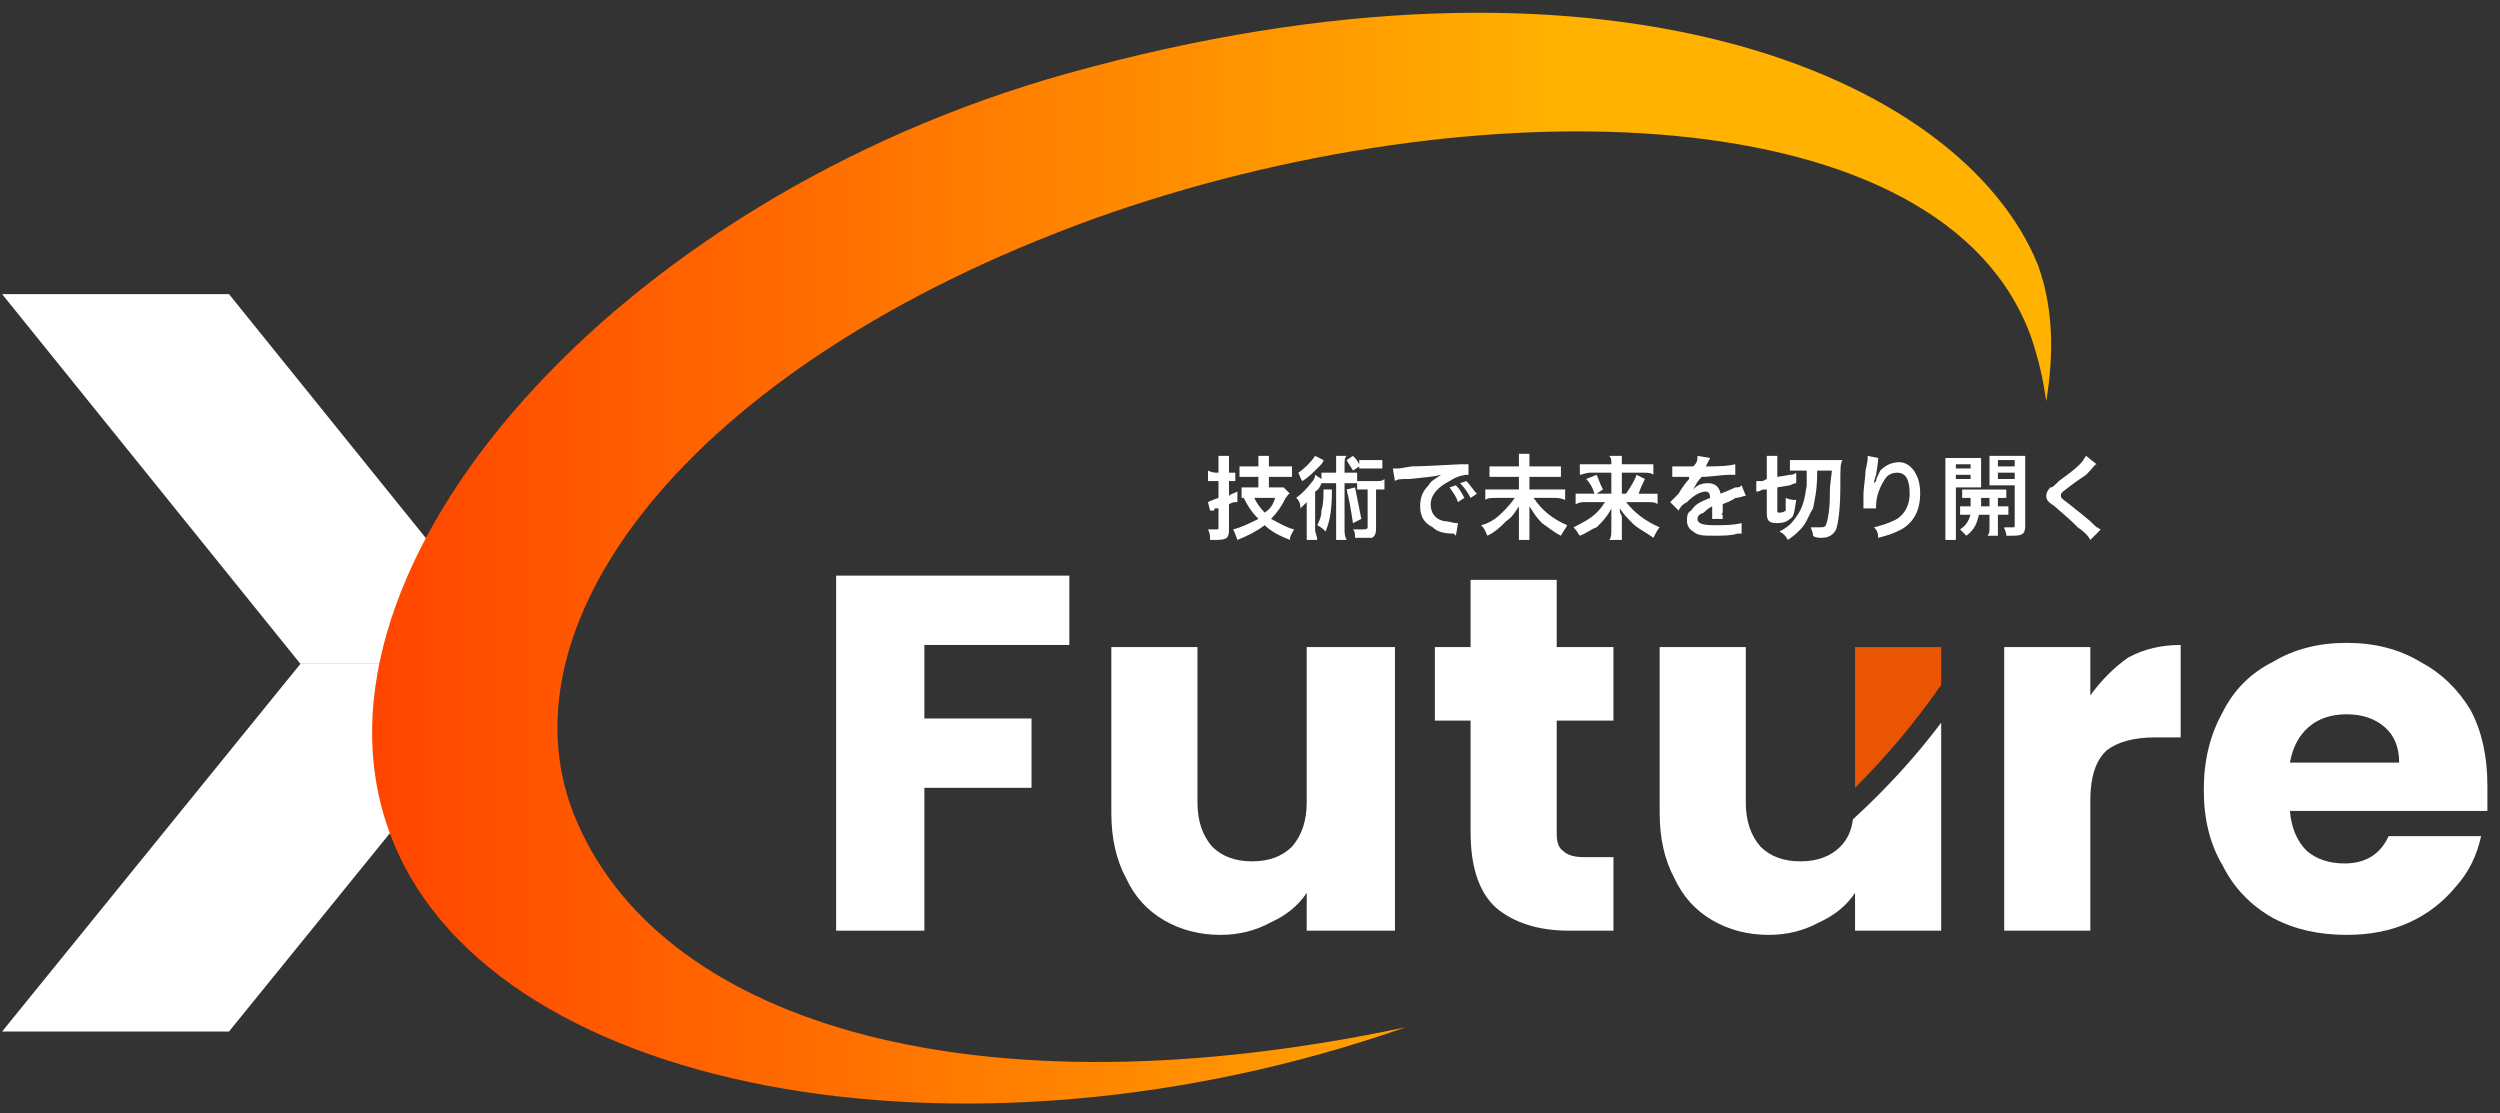 <svg version="1.2" xmlns="http://www.w3.org/2000/svg" viewBox="0 0 119 53" width="119" height="53">
	<rect x="0" y="0" width="119" height="53" fill="#333333" stroke="none"/>
	<title>&lt;Group&gt;</title>
	<defs>
		<linearGradient id="g1" x2="1" gradientUnits="userSpaceOnUse" gradientTransform="matrix(79.962,0,0,51.917,17.692,.623)">
			<stop offset="0" stop-color="#ff4500"/>
			<stop offset=".715" stop-color="#ffb200"/>
		</linearGradient>
	</defs>
	<style>
		.s0 { fill: #ffffff } 
		.s1 { fill: url(#g1) } 
		.s2 { fill: #ea5504 } 
	</style>
	<g id="&lt;Group&gt;">
		<path id="&lt;Path&gt;" class="s0" d="m25.1 31.6h-10.8l-14.2-17.6h10.8z"/>
		<path id="&lt;Path&gt;" class="s0" d="m0.1 49.1h10.8l14.2-17.5h-10.8z"/>
		<path id="&lt;Path&gt;" class="s1" d="m27.5 39.2c-4.1-9.2 5-21.7 24.6-28.8 18.2-6.5 40.5-5.9 44.6 5.7q0.5 1.5 0.7 3c0.4-2.4 0.3-4.6-0.4-6.5-3.7-9.1-20.8-16.2-46.2-9.1-21.5 6-36.8 23.5-32.3 36 4.4 12.5 27.3 16.8 48.4 9.4q0 0 0 0c-20.3 4.3-35.2-0.1-39.4-9.7z"/>
		<g id="&lt;Group&gt;">
			<path id="&lt;Compound Path&gt;" fill-rule="evenodd" class="s0" d="m57.9 22.9c-0.1 0-0.2 0-0.4 0v-0.5q0.2 0.1 0.4 0.1h0.1v-0.4c0-0.2 0-0.3 0-0.4h0.5c0 0.1 0 0.2 0 0.4v0.4h0.1q0.1 0 0.2 0v0.4q-0.1 0-0.2 0h-0.1v0.7c0.1-0.1 0.2-0.1 0.4-0.2v0.5c-0.2 0-0.2 0-0.4 0.1v1.2c0 0.4-0.1 0.5-0.6 0.5-0.1 0-0.1 0-0.3 0 0-0.2 0-0.3-0.1-0.5q0.2 0 0.4 0c0.1 0 0.1 0 0.1-0.1v-0.9q0 0-0.1 0c-0.1 0-0.1 0-0.1 0.1q-0.1 0-0.2 0l-0.1-0.4c0.2-0.1 0.2-0.1 0.5-0.2v-0.8zm2-0.2h-0.4q-0.3 0-0.5 0v-0.5q0.2 0 0.5 0h0.4v-0.1c0-0.2 0-0.3 0-0.4h0.5c0 0.1 0 0.2 0 0.4v0.1h0.6q0.3 0 0.5 0v0.5c-0.1 0-0.3 0-0.5 0h-0.6v0.5h0.4q0.2 0 0.3 0l0.3 0.3c-0.1 0-0.1 0.1-0.2 0.2-0.2 0.4-0.4 0.7-0.7 1 0.4 0.2 0.7 0.4 1.1 0.5-0.1 0.2-0.2 0.3-0.2 0.5-0.5-0.2-0.9-0.4-1.2-0.7-0.4 0.3-0.8 0.5-1.3 0.7q-0.1-0.3-0.2-0.5c0.4-0.1 0.8-0.3 1.2-0.5-0.3-0.3-0.5-0.6-0.7-1 0 0-0.1 0-0.1 0v-0.5q0.2 0 0.4 0h0.4zm-0.2 1q0.2 0.4 0.5 0.7c0.3-0.2 0.4-0.4 0.5-0.7z"/>
			<path id="&lt;Compound Path&gt;" fill-rule="evenodd" class="s0" d="m63.6 22.2c0-0.3 0-0.4 0-0.5h0.5c-0.1 0.1-0.1 0.2-0.1 0.5v0.3h0.2c0.2 0 0.3 0 0.4 0v0.4c0.1 0 0.2 0 0.3 0h0.6c0.2 0 0.3 0 0.4-0.1v0.5c-0.1 0-0.2 0-0.4 0v1.9q0 0.3-0.2 0.4-0.1 0-0.4 0c-0.1 0-0.2 0-0.4 0 0-0.2 0-0.3-0.1-0.4q0.3 0 0.5 0 0.2 0 0.2-0.1v-1.8h-0.2c-0.2 0-0.2 0-0.3 0v-0.3q-0.1 0-0.3 0h-0.3v2.1c0 0.3 0 0.4 0.1 0.6h-0.5c0-0.2 0-0.3 0-0.6v-2.1h-0.4c-0.1 0-0.2 0-0.3 0q-0.1 0.3-0.3 0.4v1.8c0 0.2 0.1 0.3 0.1 0.5h-0.5c0-0.2 0-0.3 0-0.5v-0.8c0-0.2 0-0.2 0-0.5q-0.1 0.1-0.3 0.3c0-0.3-0.1-0.4-0.2-0.5q0.4-0.3 0.7-0.7 0.2-0.2 0.2-0.4l0.3 0.2v-0.3c0.2 0 0.2 0 0.4 0h0.3zm-0.6-0.3q0 0.1-0.2 0.3c-0.3 0.3-0.5 0.5-0.8 0.7-0.1-0.1-0.1-0.2-0.2-0.4 0.3-0.2 0.6-0.5 0.8-0.8zm0.4 1.4c0 1-0.1 1.5-0.3 2-0.1-0.1-0.2-0.2-0.4-0.3 0.1-0.2 0.2-0.4 0.2-0.7 0.1-0.3 0.1-0.7 0.1-1zm1-0.9c-0.1-0.2-0.2-0.3-0.3-0.5l0.3-0.2c0.1 0.1 0.2 0.2 0.3 0.4v-0.2q0.1 0 0.3 0h0.5q0.2 0 0.3 0v0.4c-0.1 0-0.2 0-0.3 0h-0.5q-0.1 0-0.3 0v-0.1zm0.1 0.8c0.1 0.5 0.2 1 0.3 1.5l-0.4 0.2c-0.1-0.7-0.2-1.2-0.3-1.6z"/>
			<path id="&lt;Compound Path&gt;" fill-rule="evenodd" class="s0" d="m66.3 22.3q0.2 0 0.2 0c0.1 0 0.1 0 0.7-0.1q0.5 0 2.3-0.1c0.3 0 0.3 0 0.4 0v0.6c0-0.1 0-0.1 0-0.1-0.3 0-0.6 0.1-0.9 0.3-0.6 0.3-0.9 0.7-0.9 1.1 0 0.4 0.2 0.7 0.6 0.8 0.2 0 0.5 0.1 0.6 0.1q0.1 0 0.1 0l-0.1 0.6c0 0 0 0-0.1-0.1-0.5 0-0.8-0.1-1-0.3-0.4-0.2-0.6-0.5-0.6-1 0-0.4 0.1-0.7 0.4-1 0.1-0.2 0.3-0.3 0.6-0.5-0.4 0.1-0.6 0.1-1.5 0.2-0.4 0-0.6 0-0.7 0.1zm3 0.8c0.2 0.2 0.3 0.4 0.4 0.6l-0.3 0.2c-0.1-0.3-0.2-0.4-0.4-0.7zm0.7 0.6q-0.2-0.4-0.5-0.7l0.3-0.1c0.2 0.2 0.3 0.4 0.5 0.6z"/>
			<path id="&lt;Compound Path&gt;" class="s0" d="m73.7 22.2c0.3 0 0.4 0 0.6 0v0.5c-0.2 0-0.3 0-0.6 0h-0.9v0.6h1.2c0.2 0 0.4 0 0.5 0v0.5q-0.2-0.1-0.5-0.1h-1c0.4 0.6 0.9 1 1.6 1.3-0.1 0.2-0.2 0.3-0.3 0.5-0.4-0.2-0.6-0.4-0.9-0.6-0.3-0.3-0.4-0.5-0.6-0.8 0 0.2 0 0.3 0 0.4v0.7q0 0.3 0 0.5h-0.5q0-0.2 0-0.5v-0.7c0-0.1 0-0.2 0-0.4-0.2 0.3-0.3 0.5-0.6 0.7-0.3 0.3-0.5 0.5-0.9 0.7-0.1-0.2-0.1-0.3-0.3-0.5 0.4-0.1 0.7-0.3 1-0.6 0.2-0.2 0.4-0.4 0.6-0.7h-0.9c-0.2 0-0.4 0-0.5 0.1v-0.5c0.1 0 0.3 0 0.5 0h1.1v-0.6h-0.9c-0.2 0-0.3 0-0.5 0v-0.5c0.2 0 0.3 0 0.5 0h0.9v-0.2q0-0.2 0-0.4h0.5c0 0.1 0 0.2 0 0.4v0.2z"/>
			<path id="&lt;Compound Path&gt;" class="s0" d="m75.5 23.9c-0.2 0-0.3 0-0.5 0.1v-0.5c0.1 0 0.3 0 0.5 0h0.4c-0.1-0.3-0.2-0.5-0.4-0.7l0.5-0.2c0.1 0.2 0.1 0.3 0.3 0.7l-0.3 0.2h0.7v-1h-1c-0.2 0-0.4 0.1-0.5 0.1v-0.5c0.2 0 0.3 0 0.5 0h1v-0.1c0-0.1 0-0.2-0.1-0.3h0.6c0 0.1 0 0.1 0 0.3v0.1h1c0.2 0 0.4 0 0.5 0v0.5c-0.1-0.1-0.3-0.1-0.5-0.1h-1v1h0.2c0.2-0.3 0.4-0.6 0.5-0.9l0.4 0.2c-0.1 0.2-0.2 0.4-0.3 0.7h0.4c0.3 0 0.4 0 0.5 0v0.5c-0.1-0.1-0.3-0.1-0.5-0.1h-1c0.4 0.5 0.9 0.9 1.6 1.2-0.1 0.1-0.2 0.3-0.3 0.5-0.4-0.3-0.7-0.4-1-0.7-0.2-0.2-0.4-0.4-0.6-0.7 0 0.3 0.1 0.3 0.1 0.4v0.6q0 0.3 0 0.5h-0.6c0.1-0.1 0.1-0.3 0.1-0.5v-0.6c0-0.1 0-0.2 0-0.4-0.2 0.4-0.4 0.6-0.7 0.9-0.3 0.1-0.5 0.3-0.8 0.4-0.1-0.1-0.1-0.2-0.3-0.4 0.4-0.2 0.8-0.4 1.1-0.7 0.1-0.1 0.2-0.2 0.4-0.5z"/>
			<path id="&lt;Compound Path&gt;" class="s0" d="m79.6 22.2c0.2 0 0.5 0 1 0 0.2-0.2 0.2-0.3 0.2-0.5l0.6 0.1c0 0 0 0-0.2 0.4q0 0 0 0c0 0 0 0 0.2 0q0.8 0 1.2-0.1v0.5c-0.1 0-0.1 0-0.3 0-0.3 0-0.9 0.1-1.3 0.1-0.2 0.2-0.3 0.4-0.4 0.6 0 0 0 0 0.1-0.1 0.1-0.1 0.3-0.2 0.6-0.2q0.5 0 0.6 0.5 0.5-0.2 0.7-0.3c0.2 0 0.2 0 0.3-0.1l0.2 0.5c-0.1 0-0.3 0.1-0.5 0.1q-0.1 0.1-0.6 0.3c0 0.1 0 0.1 0 0.2q0 0.1 0 0.2-0.1 0.1 0 0.1 0 0.1 0 0.2h-0.5c0 0 0-0.3 0-0.5 0 0 0 0 0-0.1-0.2 0.1-0.3 0.2-0.4 0.3q-0.3 0.1-0.3 0.3c0 0.2 0.2 0.3 0.8 0.3 0.5 0 0.9 0 1.3-0.1v0.5c-0.1 0-0.1 0-0.2 0-0.3 0.1-0.7 0.1-1.1 0.1-0.5 0-0.8 0-1-0.2-0.2-0.1-0.3-0.3-0.3-0.5 0-0.2 0-0.4 0.2-0.5 0.2-0.3 0.4-0.4 0.9-0.6q0-0.3-0.2-0.3-0.4 0-0.9 0.5c-0.2 0.1-0.3 0.2-0.4 0.4l-0.4-0.4q0.1-0.1 0.4-0.4c0.1-0.2 0.4-0.6 0.5-0.7 0-0.1 0-0.1 0-0.1 0 0 0 0 0 0-0.1 0-0.5 0-0.6 0-0.1 0-0.1 0-0.1 0q0 0-0.1 0z"/>
			<path id="&lt;Compound Path&gt;" class="s0" d="m84 23.3c-0.2 0-0.2 0.1-0.4 0.1v-0.5q0.1 0 0.3 0l0.2-0.1v-0.7c0-0.2 0-0.3 0-0.4h0.5c0 0.1 0 0.2 0 0.4v0.6l0.6-0.1q0.2 0 0.3-0.1v0.5q-0.1 0-0.3 0.1l-0.6 0.1v1.1c0 0.1 0 0.1 0.1 0.1q0.2 0 0.3-0.1 0-0.1 0-0.6 0.2 0.1 0.5 0.1c-0.1 0.6-0.1 0.8-0.3 0.9q-0.2 0.2-0.6 0.2c-0.4 0-0.5-0.1-0.5-0.5v-1.1zm1.6-0.9q-0.3 0-0.4 0v-0.5q0.2 0 0.6 0h1.4c0.2 0 0.3 0 0.5 0-0.1 0.2-0.1 0.3-0.1 1.3 0 1-0.1 1.7-0.2 2q-0.2 0.4-0.7 0.4c-0.1 0-0.3 0-0.4-0.1 0-0.2-0.1-0.3-0.1-0.4q0.3 0 0.4 0c0.3 0 0.3 0 0.4-0.4q0.1-0.5 0.1-1.1c0-0.4 0-0.4 0.1-1.2h-0.7c0 0.9-0.1 1.3-0.2 1.8-0.2 0.3-0.3 0.7-0.6 1-0.2 0.2-0.3 0.3-0.6 0.5-0.1-0.2-0.2-0.3-0.4-0.4 0.4-0.2 0.6-0.4 0.8-0.7 0.3-0.4 0.4-0.8 0.5-1.5 0-0.2 0-0.3 0-0.7z"/>
			<path id="&lt;Compound Path&gt;" class="s0" d="m89.4 21.8c0 0.1 0 0.2-0.1 0.8q-0.1 0.3-0.1 0.4c0 0 0 0 0.1-0.1 0-0.1 0.1-0.3 0.2-0.5q0.4-0.4 0.9-0.4 0.4 0 0.7 0.4c0.2 0.3 0.3 0.6 0.3 1.1 0 0.9-0.4 1.5-1.1 1.8-0.2 0.1-0.5 0.2-0.9 0.3 0-0.3-0.1-0.4-0.2-0.5 0.4-0.1 0.7-0.2 0.9-0.3 0.5-0.2 0.8-0.7 0.8-1.3 0-0.7-0.2-1-0.6-1q-0.3 0-0.5 0.2c-0.3 0.4-0.5 0.9-0.5 1.4q0 0.1 0 0.1h-0.6q0 0 0 0 0 0 0-0.1c0-0.1 0-0.4 0-0.5 0-0.4 0.1-0.9 0.1-1.2l0.1-0.5c0-0.1 0-0.1 0-0.2z"/>
			<path id="&lt;Compound Path&gt;" fill-rule="evenodd" class="s0" d="m93.1 25.1c0 0.3 0 0.4 0 0.6h-0.5c0-0.2 0-0.3 0-0.6v-2.9c0-0.2 0-0.3 0-0.4 0.1 0 0.2 0 0.4 0h0.8c0.3 0 0.4 0 0.5 0q0 0.1 0 0.4v0.6c0 0.2 0 0.3 0 0.4q-0.2 0-0.4 0h-0.8zm0-2.8h0.7v-0.2h-0.7zm0 0.5h0.7v-0.2h-0.7zm0.7 1.3c0-0.2 0-0.2 0-0.4-0.2 0-0.3 0-0.4 0v-0.4c0.1 0 0.2 0 0.4 0h1.3c0.2 0 0.3 0 0.4 0v0.4c-0.1 0-0.2 0-0.4 0v0.4c0.3 0 0.4 0 0.5 0v0.4c-0.1 0-0.3 0-0.5 0v0.6c0 0.2 0 0.3 0 0.4h-0.5c0.1-0.1 0.1-0.2 0.1-0.4v-0.6h-0.5c-0.1 0.4-0.2 0.7-0.6 1-0.1-0.1-0.2-0.2-0.3-0.3 0.3-0.2 0.4-0.4 0.5-0.7-0.3 0-0.4 0-0.5 0v-0.4c0.1 0 0.2 0 0.4 0zm0.5-0.4c0 0.2 0 0.2 0 0.4h0.4v-0.4zm2.1 1.3c0 0.4-0.1 0.5-0.6 0.5-0.1 0-0.2 0-0.3 0 0-0.2-0.1-0.3-0.1-0.4q0.2 0 0.4 0c0.1 0 0.1 0 0.1-0.1v-1.9h-0.8q-0.3 0-0.4 0c0-0.1 0-0.2 0-0.4v-0.6c0-0.2 0-0.3 0-0.4 0.1 0 0.2 0 0.4 0h0.9c0.2 0 0.3 0 0.4 0 0 0.1 0 0.2 0 0.5zm-1.3-2.8h0.8v-0.3h-0.8zm0 0.6h0.8v-0.3h-0.8z"/>
			<path id="&lt;Compound Path&gt;" class="s0" d="m99.8 22.1c-0.1 0-0.1 0.1-0.5 0.5-0.3 0.2-0.6 0.4-1.1 0.8-0.1 0.1-0.1 0.1-0.1 0.2 0 0.1 0 0.1 0.4 0.4 0.6 0.5 0.8 0.6 1.3 1.1 0.1 0 0.1 0.1 0.2 0.1l-0.5 0.5c-0.1-0.2-0.3-0.4-0.6-0.6-0.3-0.3-0.4-0.4-1.1-1-0.3-0.2-0.4-0.3-0.4-0.5q0-0.2 0.2-0.4c0.1 0 0.1 0 0.4-0.3 0.4-0.3 0.7-0.5 1-0.8 0.2-0.2 0.2-0.3 0.3-0.4z"/>
		</g>
		<g id="&lt;Group&gt;">
			<g id="&lt;Group&gt;">
				<path id="&lt;Compound Path&gt;" class="s0" d="m50.9 27.4v3.3h-6.9v3.5h5.1v3.3h-5.1v6.8h-4.2v-16.9z"/>
				<path id="&lt;Compound Path&gt;" class="s0" d="m66.4 30.8v13.5h-4.2v-1.8q-0.6 0.9-1.7 1.4-1.1 0.6-2.4 0.6-1.5 0-2.7-0.7-1.2-0.7-1.8-2-0.7-1.3-0.7-3.1v-7.9h4.1v7.4q0 1.3 0.7 2.1 0.7 0.7 1.9 0.7 1.2 0 1.9-0.7 0.7-0.8 0.7-2.1v-7.4z"/>
				<path id="&lt;Compound Path&gt;" class="s0" d="m76.8 40.8v3.5h-2.1q-2.2 0-3.5-1.1-1.2-1.1-1.2-3.6v-5.3h-1.7v-3.5h1.7v-3.2h4.1v3.2h2.7v3.5h-2.7v5.4q0 0.6 0.3 0.8 0.3 0.3 1 0.3z"/>
				<path id="&lt;Compound Path&gt;" class="s0" d="m101.3 31.3q1.1-0.6 2.5-0.6v4.4h-1.2q-1.5 0-2.3 0.6-0.8 0.7-0.8 2.4v6.2h-4.1v-13.5h4.1v2.3q0.8-1.1 1.8-1.8z"/>
				<path id="&lt;Compound Path&gt;" fill-rule="evenodd" class="s0" d="m118.4 38.6h-9.4q0.1 1.2 0.8 1.9 0.7 0.6 1.8 0.6 1.5 0 2.1-1.3h4.4q-0.3 1.4-1.2 2.4-0.9 1.1-2.2 1.7-1.3 0.6-3 0.6-2 0-3.5-0.8-1.6-0.9-2.4-2.5-0.9-1.5-0.9-3.6 0-2.1 0.9-3.7 0.8-1.6 2.4-2.4 1.5-0.9 3.5-0.9 2 0 3.5 0.9 1.5 0.8 2.4 2.3 0.8 1.5 0.8 3.6 0 0.5 0 1.2zm-4.2-2.3q0-1.1-0.7-1.7-0.7-0.6-1.8-0.6-1.1 0-1.8 0.6-0.7 0.6-0.9 1.7z"/>
			</g>
			<g id="&lt;Group&gt;">
				<path id="&lt;Path&gt;" class="s2" d="m92.4 32.6v-1.8h-4.1v6.7q2.3-2.3 4.1-4.9z"/>
				<path id="&lt;Path&gt;" class="s0" d="m88.2 39q-0.1 0.8-0.6 1.3-0.7 0.7-1.9 0.7-1.2 0-1.9-0.7-0.7-0.8-0.7-2.1v-7.4h-4.1v7.9q0 1.8 0.7 3.1 0.6 1.3 1.8 2 1.2 0.7 2.7 0.7 1.3 0 2.4-0.6 1.1-0.5 1.7-1.4v1.8h4.1v-9.5-0.4q-1.8 2.4-4.2 4.6z"/>
			</g>
		</g>
	</g>
</svg>